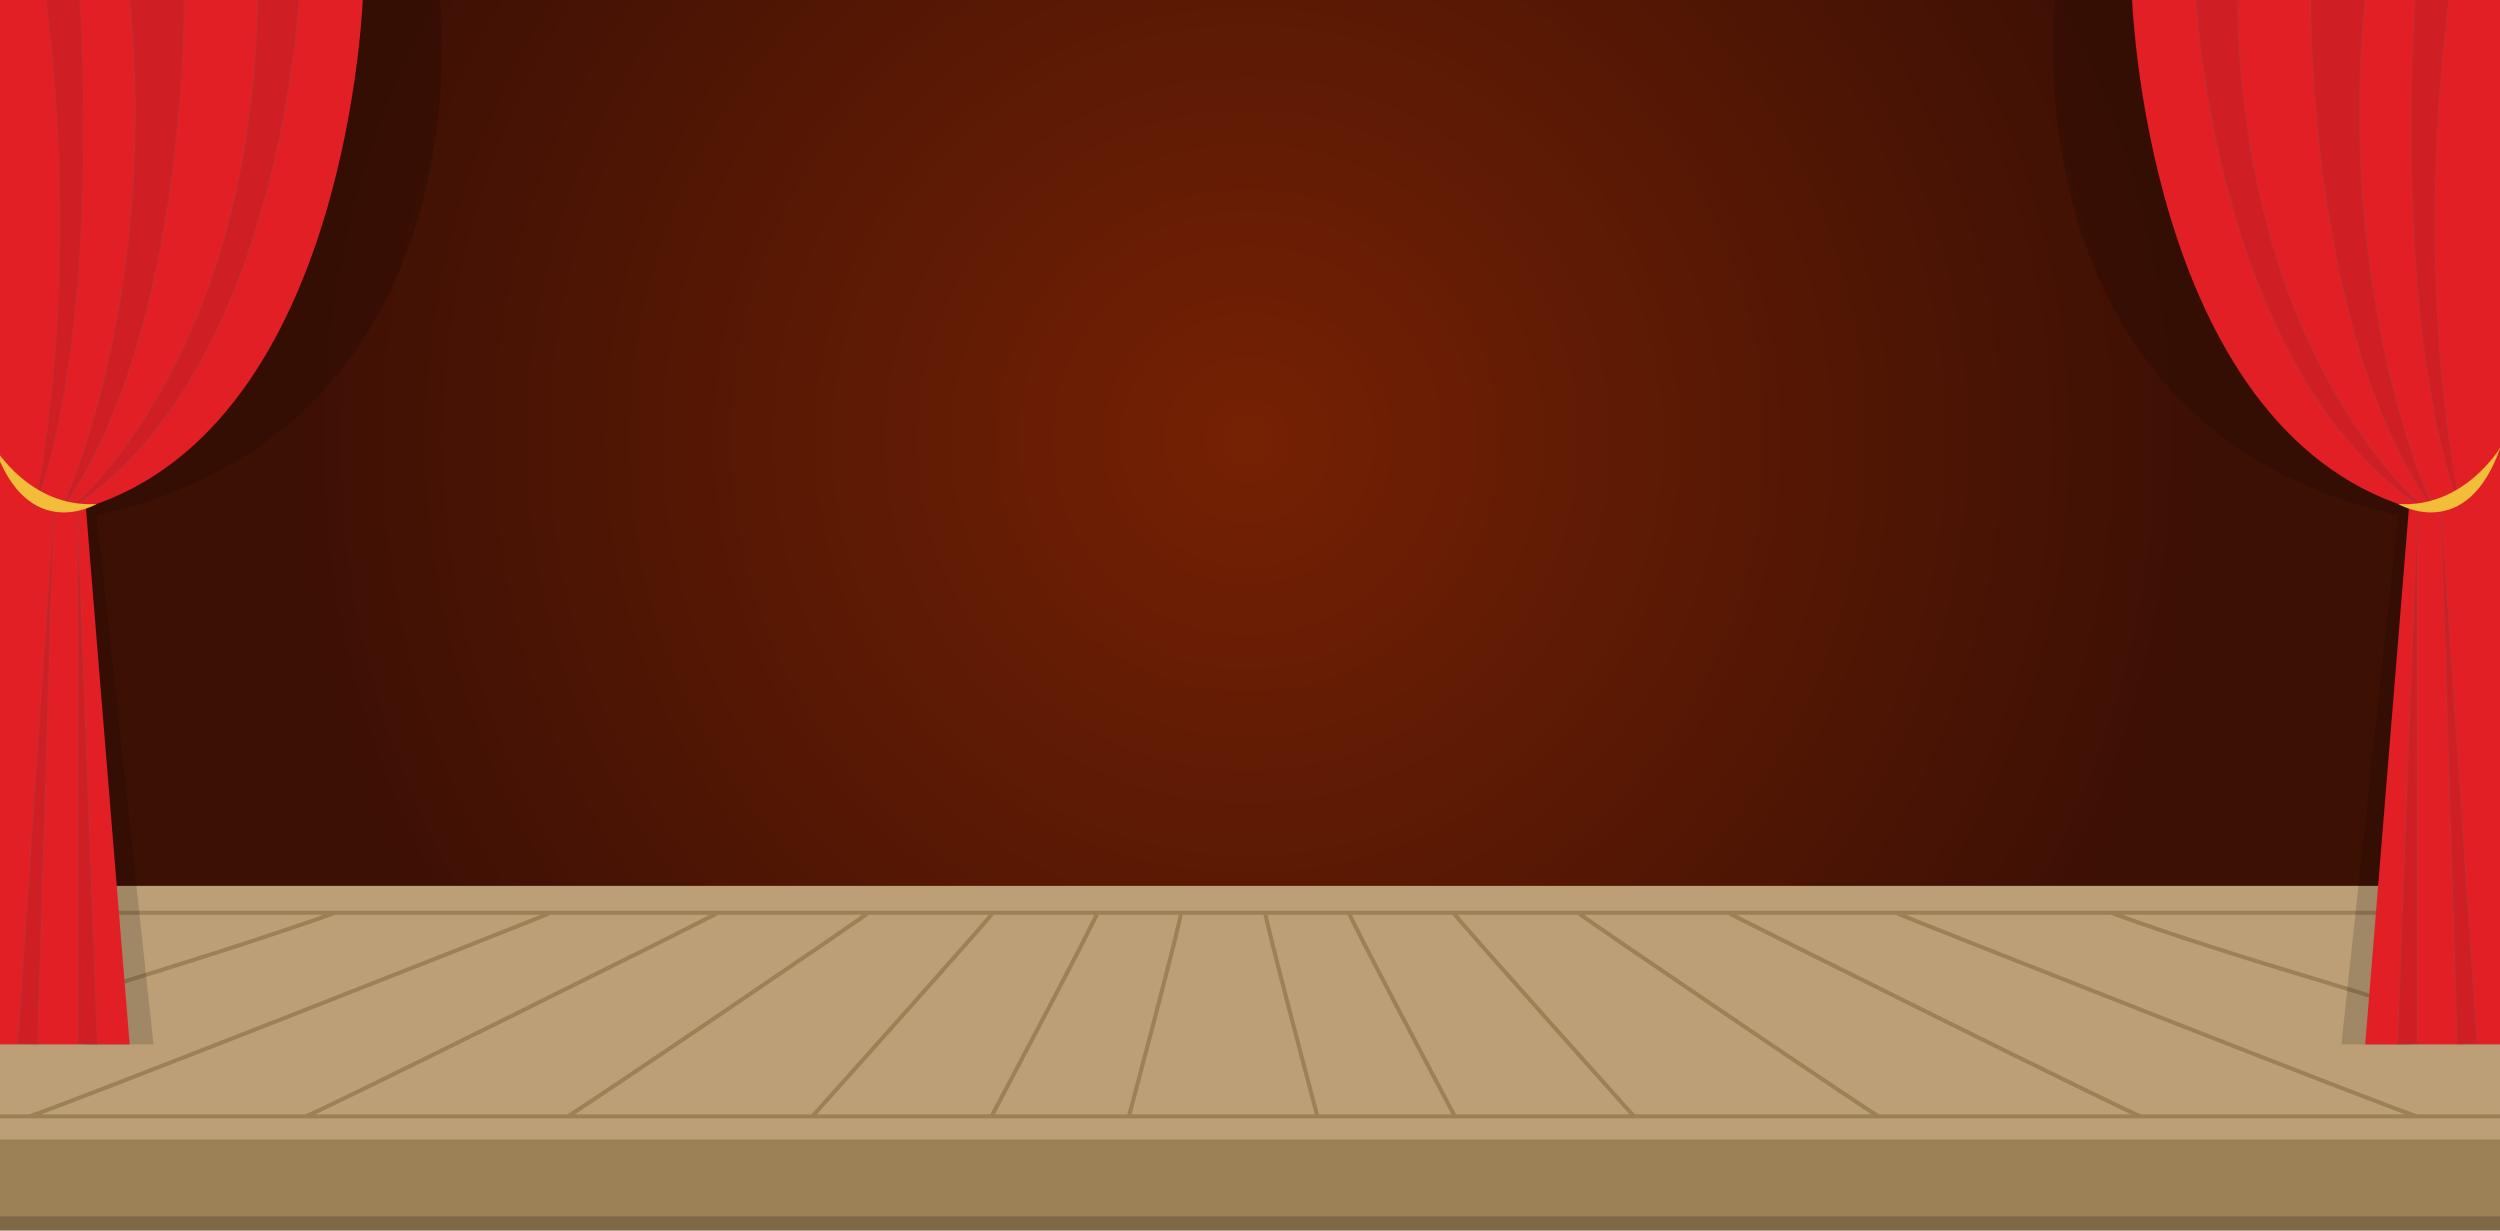 <svg xmlns="http://www.w3.org/2000/svg" width="609.355" height="299.946" viewBox="0 0 609.355 299.946"><radialGradient id="a" cx="-389.921" cy="797.625" r="231.349" gradientTransform="matrix(1 0 0 -1 694 904.946)" gradientUnits="userSpaceOnUse"><stop offset="0" stop-color="#752104"/><stop offset="1" stop-color="#3D1004"/></radialGradient><path fill="url(#a)" d="M-3.359-4.604h614.875v223.85h-614.875z"/><path fill="#BC9F77" d="M0 215.923h609.355v83.81h-609.355z"/><path fill="#9C8156" d="M0 277.725h609.355v22.008h-609.355z"/><path fill="#7F6846" d="M0 296.494h609.355v3.452h-609.355z"/><path stroke="#9C8156" stroke-miterlimit="10" fill="none" d="M0 222.478h609.355M609.355 272.106h-609.355M287.844 222.478c.535 0-12.678 49.629-12.678 49.629M267.463 222.478c.535 0-25.795 49.629-25.795 49.629M241.982 222.478c.535 0-43.982 49.629-43.982 49.629M211.629 222.478c.543 0-74.246 50.711-73.275 49.629M174.985 222.478c.543 0-101.504 50.711-100.534 49.629M134.214 222.478c.543 0-128.185 50.711-127.214 49.629M81.699 222.478c-26.699 9.522-54.699 17.522-82.869 26.757M308.435 222.478c-.535 0 12.678 49.629 12.678 49.629M328.815 222.478c-.535 0 25.795 49.629 25.795 49.629M354.296 222.478c-.535 0 43.982 49.629 43.982 49.629M384.649 222.478c-.543 0 74.246 50.711 73.275 49.629M421.293 222.478c-.543 0 101.504 50.711 100.534 49.629M462.064 222.478c-.543 0 128.185 50.711 127.214 49.629M514.58 222.478c31.42 11.522 63.42 19.522 95.65 30.845"/><path opacity=".15" enable-background="new" d="M500.954-1.279s-13.218 105.294 83.593 126.872l-13.856 128.995h17.101l12.201-167.899-64.803-88.291-34.236.323z"/><path fill="#E31F26" d="M519.607-1.602s3.014 105.23 67.561 125.326l-10.67 130.847h32.979v-255.85l-89.87-.323z"/><path opacity=".1" fill="#1D1C1A" stroke="#636463" stroke-width=".645" stroke-miterlimit="10" enable-background="new" d="M535.19-1.602s4.022 92.336 56.202 125.941c0 0-45.244-36.001-46.148-125.941h-10.054z"/><path opacity=".1" fill="#1D1C1A" stroke="#636463" stroke-width=".604" stroke-miterlimit="10" enable-background="new" d="M563.292-1.444s-1.334 81.545 29.911 125.784c0 0-24.182-50.475-16.704-125.619l-13.207-.165z"/><path opacity=".1" fill="#1D1C1A" stroke="#636463" stroke-width=".483" stroke-miterlimit="10" enable-background="new" d="M588.774-1.113s-5.903 80.316 11.218 126.075c0 0-12.487-51.726-3.014-126.285l-8.204.21z"/><path fill="#F2BD38" d="M609.478 108.997s-8.749 14.889-24.931 13.847c0 0 16.674 9.919 24.931-13.847z"/><path opacity=".1" fill="#1D1C1A" stroke="#636463" stroke-width=".699" stroke-miterlimit="10" enable-background="new" d="M589.214 126.697l-4.779 127.896 4.684-.279v-129.483M595.12 126.743l3.908 127.845 4.679-.414-8.712-129.292"/><path opacity=".15" enable-background="new" d="M107.147-1.279s13.218 105.294-83.593 126.872l13.856 128.995h-17.101l-12.201-167.9 64.802-88.29 34.237.323z"/><path fill="#E31F26" d="M88.494-1.602s-3.014 105.23-67.561 125.326l10.67 130.847h-32.98v-255.85l89.871-.323z"/><path opacity=".1" fill="#1D1C1A" stroke="#636463" stroke-width=".645" stroke-miterlimit="10" enable-background="new" d="M72.911-1.602s-4.022 92.336-56.202 125.941c0 0 45.244-36.001 46.148-125.941h10.054z"/><path opacity=".1" fill="#1D1C1A" stroke="#636463" stroke-width=".604" stroke-miterlimit="10" enable-background="new" d="M44.81-1.444s1.334 81.545-29.911 125.784c0 0 24.182-50.475 16.704-125.619l13.207-.165z"/><path opacity=".1" fill="#1D1C1A" stroke="#636463" stroke-width=".483" stroke-miterlimit="10" enable-background="new" d="M19.327-1.113s5.903 80.316-11.218 126.075c0 0 12.487-51.726 3.014-126.285l8.204.21z"/><path fill="#F2BD38" d="M-1.377 108.997s8.749 14.889 24.931 13.847c0 0-16.674 9.919-24.931-13.847z"/><path opacity=".1" fill="#1D1C1A" stroke="#636463" stroke-width=".699" stroke-miterlimit="10" enable-background="new" d="M18.887 126.697l4.779 127.896-4.684-.279v-129.483M12.981 126.743l-3.908 127.845-4.679-.414 8.712-129.292"/></svg>